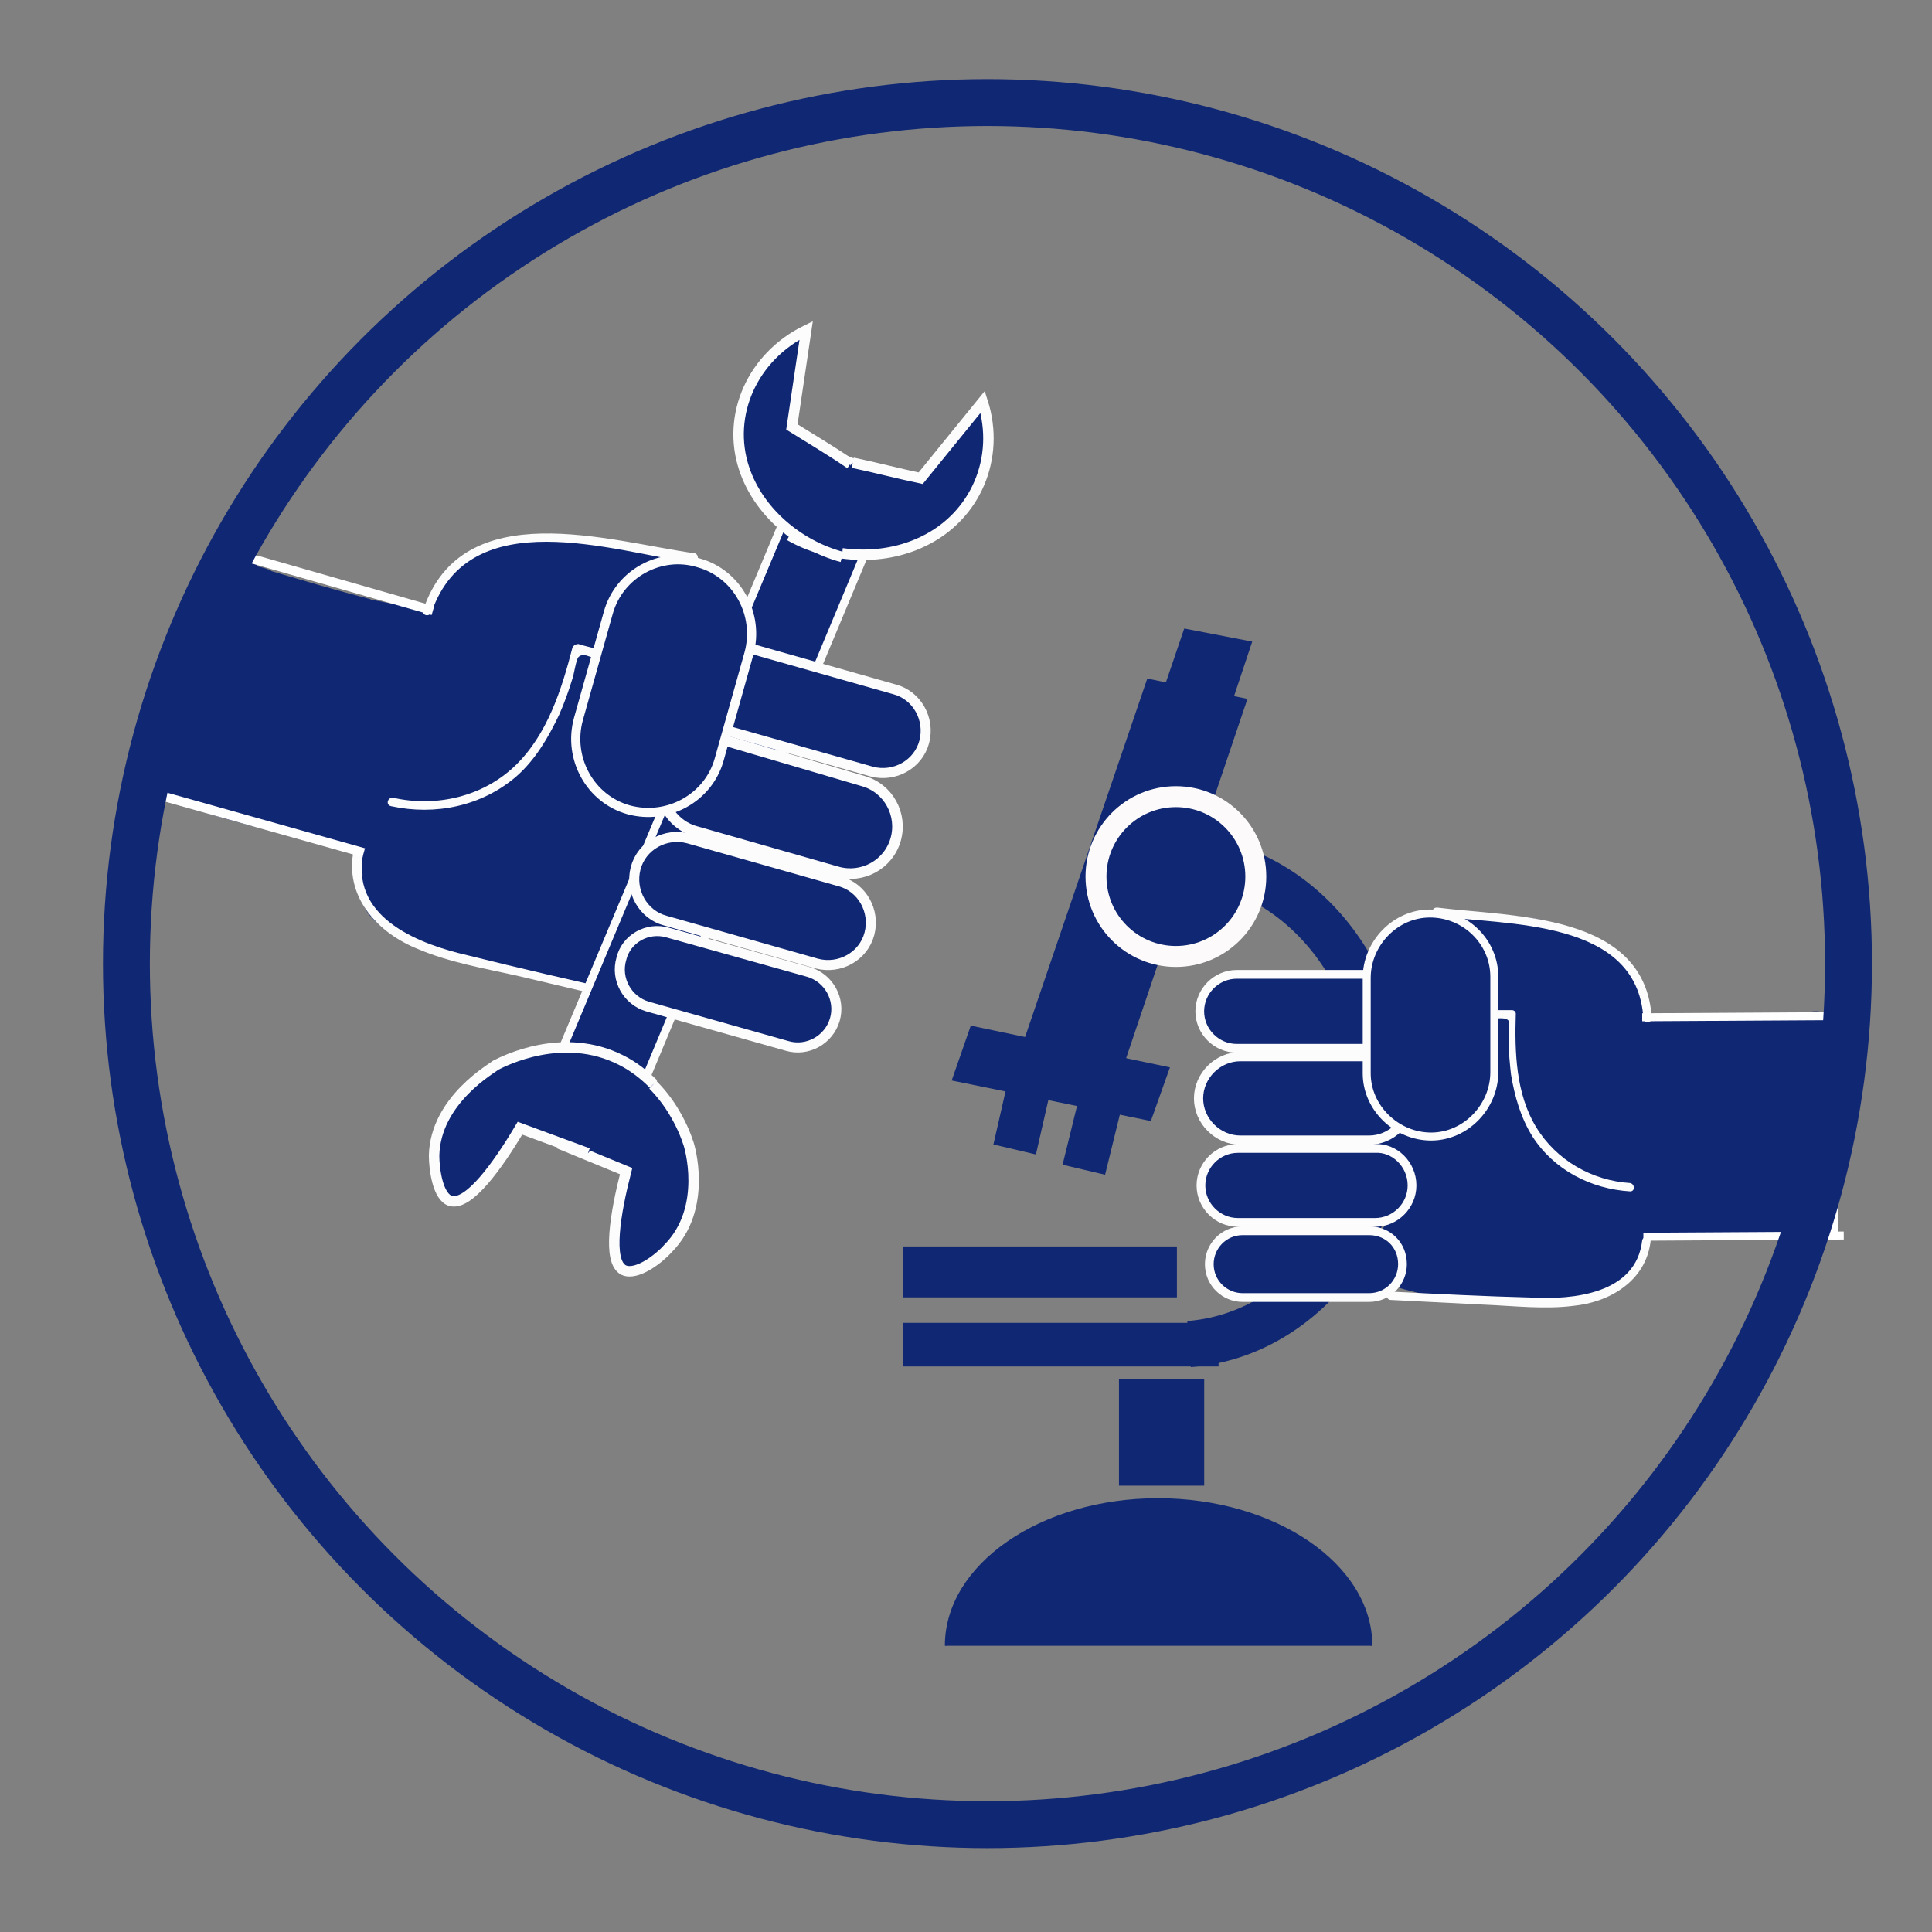<?xml version="1.0" encoding="utf-8"?>
<!-- Generator: Adobe Illustrator 21.1.0, SVG Export Plug-In . SVG Version: 6.00 Build 0)  -->
<svg version="1.1" xmlns="http://www.w3.org/2000/svg" xmlns:xlink="http://www.w3.org/1999/xlink" x="0px" y="0px"
	 viewBox="0 0 162 162" style="enable-background:new 0 0 162 162;" xml:space="preserve">
<rect x="0" y="0" width="162" height="162" fill="#808080" stroke="none"/>
<style type="text/css">
	.st0{fill:#102773;}
	.st1{fill:#79BBCE;stroke:#FCFCFC;stroke-width:0.769;stroke-miterlimit:10;}
	.st2{fill:#FCFCFC;}
	.st3{fill:none;stroke:#FFFFFF;stroke-width:0.769;stroke-miterlimit:10;}
	.st4{fill:#102773;stroke:#FCFCFC;stroke-width:0.684;stroke-miterlimit:10;}
	.st5{fill:#102773;stroke:#FCFCFC;stroke-width:0.877;stroke-miterlimit:10;}
	.st6{fill:#102773;stroke:#FCFCFC;stroke-width:0.842;stroke-miterlimit:10;}
	.st7{fill:#102773;stroke:#FCFCFC;stroke-width:0.887;stroke-miterlimit:10;}
	.st8{fill:#102773;stroke:#FCFCFC;stroke-width:0.769;stroke-miterlimit:10;}
	.st9{fill:#79BBCE;stroke:#FCFCFC;stroke-width:0.67;stroke-miterlimit:10;}
	.st10{fill:none;stroke:#FFFFFF;stroke-width:0.67;stroke-miterlimit:10;}
	.st11{fill:none;stroke:#102773;stroke-width:3.873;stroke-miterlimit:10;}
	.st12{fill:#102773;stroke:#102773;stroke-width:0.155;stroke-miterlimit:10;}
	.st13{fill:#102773;stroke:#102773;stroke-width:0.146;stroke-miterlimit:10;}
	.st14{fill:#102773;stroke:#102773;stroke-width:0.169;stroke-miterlimit:10;}
	.st15{fill:#102773;stroke:#FCFAFA;stroke-width:1.756;stroke-miterlimit:10;}
	.st16{fill:#102773;stroke:#FCFCFC;stroke-width:0.733;stroke-miterlimit:10;}
	.st17{fill:#102773;stroke:#FCFCFC;stroke-width:0.772;stroke-miterlimit:10;}
	.st18{fill:#102773;stroke:#FCFCFC;stroke-width:0.67;stroke-miterlimit:10;}
	.st19{fill:none;stroke:#102773;stroke-width:3.932;stroke-miterlimit:10;}
</style>
<g id="colour">
</g>
<g id="Layer_1">
	<path class="st0" d="M13.9,62.5c0.1-0.4,0.3-0.7,0.5-1c0.2-0.9,0.5-1.8,0.8-2.7c0-0.3,0-0.7,0.1-1c0.3-1.6,0.6-3.2,1-4.8
		c0.2-0.7,0.5-1.2,0.8-1.6c-0.1-1,0.2-1.9,0.8-2.6c-0.1-0.3-0.1-0.7,0-1c0.3-1,1.3-1.6,2.4-1.3l0.1,0c0.5,0.1,0.9,0.5,1.2,1
		c0,0,0,0,0,0c0.5,0.1,0.9,0.2,1.2,0.4c2.7,0.8,5.4,1.6,8.1,2.3c0.1,0,0.2,0.1,0.3,0.1c0.2,0,0.4,0.1,0.6,0.1c1.2,0.3,2.6,0.4,4,0.8
		c0.9-2,2.3-3.7,4.5-4.9c4.4-2.3,12-1.2,16.3,0.9c4.1,1.9,1.1,7.6-2.9,6.9c0,0.2,0,0.4,0,0.7c0,0.2-0.1,0.3-0.1,0.5
		c-0.1,0.7-0.4,1.2-0.9,1.7c-1,2.4-1.4,5-2,7.5c1.6,0.5,3.1,1,4.7,1.5c2.9,0.9,3.2,4,2,6c0.2,0.3-0.1,0.7-0.4,0.6
		c-0.2,0.2-0.3,0.3-0.5,0.4c0.3,1.6-0.4,3.3-1.8,4.4c0.9,2.3-0.3,5.4-3.5,5.4c-3.4,0-6.6-0.8-9.9-1.6c-2.5-0.6-5-1.1-7.1-2.6
		c-0.1,0-0.2,0-0.3-0.1c-0.3-0.1-0.6-0.2-0.9-0.4c-0.9-0.3-1.8-0.9-2.3-1.8c-0.5-0.9-0.6-1.9-0.3-2.9l0-0.1c0,0,0,0,0,0
		c-0.2-0.6-0.3-1.2-0.4-1.8c-4.9-1.5-10-2.2-14.8-4.1c-0.7,0-1.4-0.3-1.7-1c-0.4-0.7-0.3-1.5,0.2-2.1C13.7,63.6,13.8,63.1,13.9,62.5
		z"/>
	<circle class="st1" cx="39.8" cy="68.2" r="0"/>
	<path class="st2" d="M58.1,47.2c-6.8-1-18.7-5.1-21.9,4.1c-0.2,0.5-0.9,0.3-0.7-0.2c3.3-9.7,15.6-5.7,22.8-4.7
		C58.7,46.6,58.5,47.3,58.1,47.2z"/>
	<path class="st2" d="M49.9,55.2c-0.5-0.1-1-0.5-1.4-0.1c-0.2,0.2-0.4,1.6-0.5,1.8c-0.3,1-0.7,2.1-1.1,3c-0.9,1.9-2,3.8-3.6,5.2
		c-2.9,2.5-6.8,3.3-10.5,2.5c-0.5-0.1-0.3-0.8,0.2-0.7c3.6,0.8,7.5-0.1,10.2-2.7c2.7-2.6,3.9-6.4,4.8-9.9c0.1-0.2,0.3-0.3,0.5-0.3
		c0.6,0.2,1.2,0.3,1.8,0.5C50.6,54.6,50.4,55.4,49.9,55.2z"/>
	<path class="st2" d="M30.4,71.9c-0.8,5.2,4.9,7.3,8.8,8.2c4.4,1.1,8.8,2.1,13.2,3.1c0.5,0.1,0.3,0.9-0.2,0.7l-8.9-2.1
		c-2.7-0.6-5.6-1.1-8.2-2.2c-3.3-1.3-6.1-4.2-5.5-8C29.8,71.2,30.5,71.4,30.4,71.9z"/>
	<line class="st3" x1="30.5" y1="71.5" x2="12" y2="66.3"/>
	<line class="st3" x1="36.3" y1="51.2" x2="17.8" y2="45.9"/>
	<line class="st3" x1="18.4" y1="46.6" x2="12.7" y2="66.6"/>
	<g>
		<polygon class="st4" points="45,93.1 51.9,95.8 75.1,40.2 68.3,37.5 		"/>
		<g>
			<path class="st5" d="M66.2,44.9c3.3,1.9,7.7,2.2,11.2,0.5c4.4-2.1,6.5-7,5-11.7c-1.7,2.1-3.5,4.3-5.2,6.4
				c-1.9-0.4-3.8-0.9-5.7-1.3"/>
			<path class="st5" d="M70.6,46.7c-3.7-1-7-3.8-8.2-7.4c-1.5-4.5,0.7-9.4,5.2-11.6c-0.4,2.7-0.8,5.4-1.2,8.1c1.6,1,3.3,2,4.9,3.1"
				/>
		</g>
		<g>
			<path class="st5" d="M46.9,95.9l5.6,2.3c-0.9,3.5-1.6,7.6-0.2,8.3c1.1,0.5,3-1,3.7-1.8c3.4-3.4,1.8-8.7,1.7-8.9
				c-0.2-0.6-1.9-5.8-7.2-7.4c-1.1-0.3-2.2-0.5-3.4-0.4"/>
			<path class="st5" d="M49.3,96.7l-5.7-2.1c-1.9,3.2-4.3,6.5-5.8,6.1c-1.1-0.3-1.4-2.7-1.4-3.8c0.1-4.7,5-7.4,5.2-7.6
				c0.6-0.3,5.6-2.9,10.5-0.4c1,0.5,1.9,1.2,2.7,2"/>
		</g>
	</g>
	<path class="st6" d="M57.9,56.7L57.9,56.7c-0.5,1.9,0.6,3.9,2.5,4.4l12.7,3.6c1.9,0.5,3.9-0.6,4.4-2.5v0c0.5-1.9-0.6-3.9-2.5-4.4
		l-12.7-3.6C60.4,53.7,58.4,54.8,57.9,56.7z"/>
	<path class="st7" d="M55.6,64.8L55.6,64.8c-0.6,2.1,0.6,4.3,2.7,4.9l11.9,3.4c2.1,0.6,4.3-0.6,4.9-2.7v0c0.6-2.1-0.6-4.3-2.7-4.9
		L60.5,62C58.4,61.4,56.2,62.6,55.6,64.8z"/>
	<path class="st6" d="M53.3,72.8L53.3,72.8c-0.5,1.9,0.6,3.9,2.5,4.4l12.7,3.6c1.9,0.5,3.9-0.6,4.4-2.5v0c0.5-1.9-0.6-3.9-2.5-4.4
		l-12.7-3.6C55.8,69.8,53.8,70.9,53.3,72.8z"/>
	<path class="st6" d="M52.1,80.4L52.1,80.4c-0.5,1.7,0.5,3.5,2.2,4L66,87.7c1.7,0.5,3.5-0.5,4-2.2l0,0c0.5-1.7-0.5-3.5-2.2-4
		L56,78.2C54.3,77.7,52.5,78.7,52.1,80.4z"/>
	<path class="st8" d="M51,51.4l-2.5,8.9c-0.9,3.3,1,6.7,4.2,7.6h0c3.3,0.9,6.7-1,7.6-4.2l2.5-8.9c0.9-3.3-1-6.7-4.2-7.6l0,0
		C55.4,46.2,51.9,48.1,51,51.4z"/>
	<path class="st0" d="M153.8,100c0-0.4-0.1-0.7-0.2-0.9c0.1-0.8,0-1.6,0-2.5c0.1-0.3,0.2-0.6,0.2-0.9c0.2-1.4,0.3-2.9,0.3-4.3
		c0-0.6-0.1-1.1-0.3-1.6c0.3-0.8,0.2-1.6,0-2.4c0.2-0.3,0.3-0.6,0.2-0.9c0-0.9-0.7-1.7-1.7-1.7h-0.1c-0.5,0-0.9,0.2-1.2,0.6
		c0,0,0,0,0,0c-0.4-0.1-0.8,0-1.1,0c-2.5,0-4.9,0.1-7.4,0c-0.1,0-0.2,0-0.3,0c-0.2,0-0.4,0-0.6,0c-1.1-0.1-2.3-0.3-3.5-0.3
		c-0.3-1.9-1.1-3.6-2.7-5.1c-3.2-3-9.8-3.8-13.9-3.1c-3.9,0.7-2.7,6.1,0.8,6.5c0,0.2-0.1,0.4-0.1,0.6c0,0.1,0,0.3,0,0.4
		c-0.1,0.6,0.1,1.1,0.4,1.6c0.3,2.2,0,4.5-0.1,6.8c-1.4,0.1-2.8,0.1-4.3,0.2c-2.6,0.1-3.6,2.6-3.1,4.6c-0.2,0.2-0.1,0.6,0.2,0.6
		c0.1,0.2,0.2,0.3,0.3,0.5c-0.6,1.3-0.5,2.9,0.5,4.1c-1.3,1.7-1,4.6,1.6,5.3c2.8,0.8,5.7,0.9,8.7,1c2.3,0.1,4.5,0.3,6.6-0.5
		c0.1,0,0.2,0,0.3,0c0.3,0,0.6,0,0.9-0.1c0.9,0,1.8-0.3,2.4-1c0.6-0.7,1-1.5,1-2.4V105c0,0,0,0,0,0c0.3-0.4,0.5-0.9,0.8-1.4
		c4.5-0.1,8.9,0.5,13.4,0.1c0.6,0.2,1.2,0.1,1.7-0.4c0.5-0.5,0.6-1.2,0.4-1.8C153.8,101,153.8,100.5,153.8,100z"/>
	<circle class="st9" cx="130.8" cy="98.7" r="0"/>
	<path class="st2" d="M120.4,76.8c5.9,0.8,16.9,0.2,17.4,8.6c0,0.4,0.7,0.4,0.7,0c-0.5-8.9-11.7-8.5-18-9.3
		C120,76.1,120,76.7,120.4,76.8z"/>
	<path class="st2" d="M125.3,85.4c0.4,0,1-0.1,1.2,0.2c0.1,0.2,0,1.4,0,1.7c0,0.9,0.1,1.9,0.2,2.8c0.3,1.8,0.8,3.6,1.8,5.2
		c1.8,2.8,4.9,4.4,8.2,4.6c0.4,0,0.4-0.6,0-0.7c-3.2-0.2-6.2-1.9-7.9-4.7c-1.7-2.8-1.8-6.3-1.7-9.5c0-0.2-0.2-0.3-0.3-0.3
		c-0.5,0-1.1,0-1.6,0C124.9,84.7,124.9,85.4,125.3,85.4z"/>
	<path class="st2" d="M137.7,104c-0.5,4.5-5.8,5-9.3,4.8c-3.9-0.1-7.9-0.3-11.8-0.5c-0.4,0-0.4,0.7,0,0.7l7.9,0.4
		c2.4,0.1,5,0.4,7.4,0.1c3.1-0.3,6.1-2.1,6.5-5.4C138.5,103.5,137.8,103.6,137.7,104z"/>
	<line class="st10" x1="137.8" y1="103.7" x2="154.6" y2="103.6"/>
	<line class="st10" x1="137.7" y1="85.3" x2="154.5" y2="85.2"/>
	<line class="st10" x1="153.8" y1="85.6" x2="153.8" y2="103.7"/>
	<g>
		<polygon class="st0" points="104.6,58.6 94.2,89.4 85.7,87.7 96.2,56.9 		"/>
		<polygon class="st0" points="81.4,86 98.1,89.5 96.5,94 79.8,90.6 		"/>
		<polygon class="st0" points="103.4,58.6 97.7,57.4 99.3,52.7 105,53.8 		"/>
	</g>
	<path class="st11" d="M98.5,72c9.8,0,17.7,9.1,17.7,20.4c0,10.8-7.3,19.6-16.5,20.3"/>
	<rect x="75.8" y="111" class="st12" width="26.3" height="3.5"/>
	<rect x="93.9" y="115.7" class="st13" width="7" height="8.8"/>
	<path class="st13" d="M79.3,138c0-6.8,8-12.3,17.8-12.3S115,131.2,115,138"/>
	<rect x="75.8" y="104.6" class="st14" width="22.8" height="4.1"/>
	<ellipse class="st15" cx="98.6" cy="73.5" rx="6.7" ry="6.7"/>
	<polygon class="st14" points="84.7,90.2 88.1,91 86.8,96.7 83.4,95.9 	"/>
	<polygon class="st14" points="90.6,91.9 94,92.7 92.6,98.4 89.2,97.6 	"/>
	<path class="st16" d="M118.3,84.8L118.3,84.8c0,1.7-1.4,3.1-3.1,3.1l-11.5,0c-1.7,0-3.1-1.4-3.1-3.1l0,0c0-1.7,1.4-3.1,3.1-3.1
		l11.5,0C116.9,81.6,118.3,83,118.3,84.8z"/>
	<path class="st17" d="M118.3,92.1L118.3,92.1c0,1.9-1.6,3.5-3.5,3.5l-10.8,0c-1.9,0-3.5-1.6-3.5-3.5v0c0-1.9,1.6-3.5,3.5-3.5
		l10.8,0C116.8,88.6,118.3,90.1,118.3,92.1z"/>
	<path class="st16" d="M118.4,99.4L118.4,99.4c0,1.7-1.4,3.1-3.1,3.1l-11.5,0c-1.7,0-3.1-1.4-3.1-3.1l0,0c0-1.7,1.4-3.1,3.1-3.1
		l11.5,0C116.9,96.2,118.4,97.6,118.4,99.4z"/>
	<path class="st16" d="M117.6,106L117.6,106c0,1.5-1.2,2.8-2.8,2.8l-10.6,0c-1.5,0-2.8-1.2-2.8-2.8v0c0-1.5,1.2-2.8,2.8-2.8l10.6,0
		C116.4,103.2,117.6,104.4,117.6,106z"/>
	<path class="st18" d="M125.3,81.9l0,8c0,2.9-2.4,5.4-5.3,5.4h0c-2.9,0-5.4-2.4-5.4-5.3l0-8c0-2.9,2.4-5.4,5.3-5.4h0
		C122.9,76.6,125.3,79,125.3,81.9z"/>
	<circle class="st19" cx="82.8" cy="80.8" r="72.2"/>
</g>
</svg>
